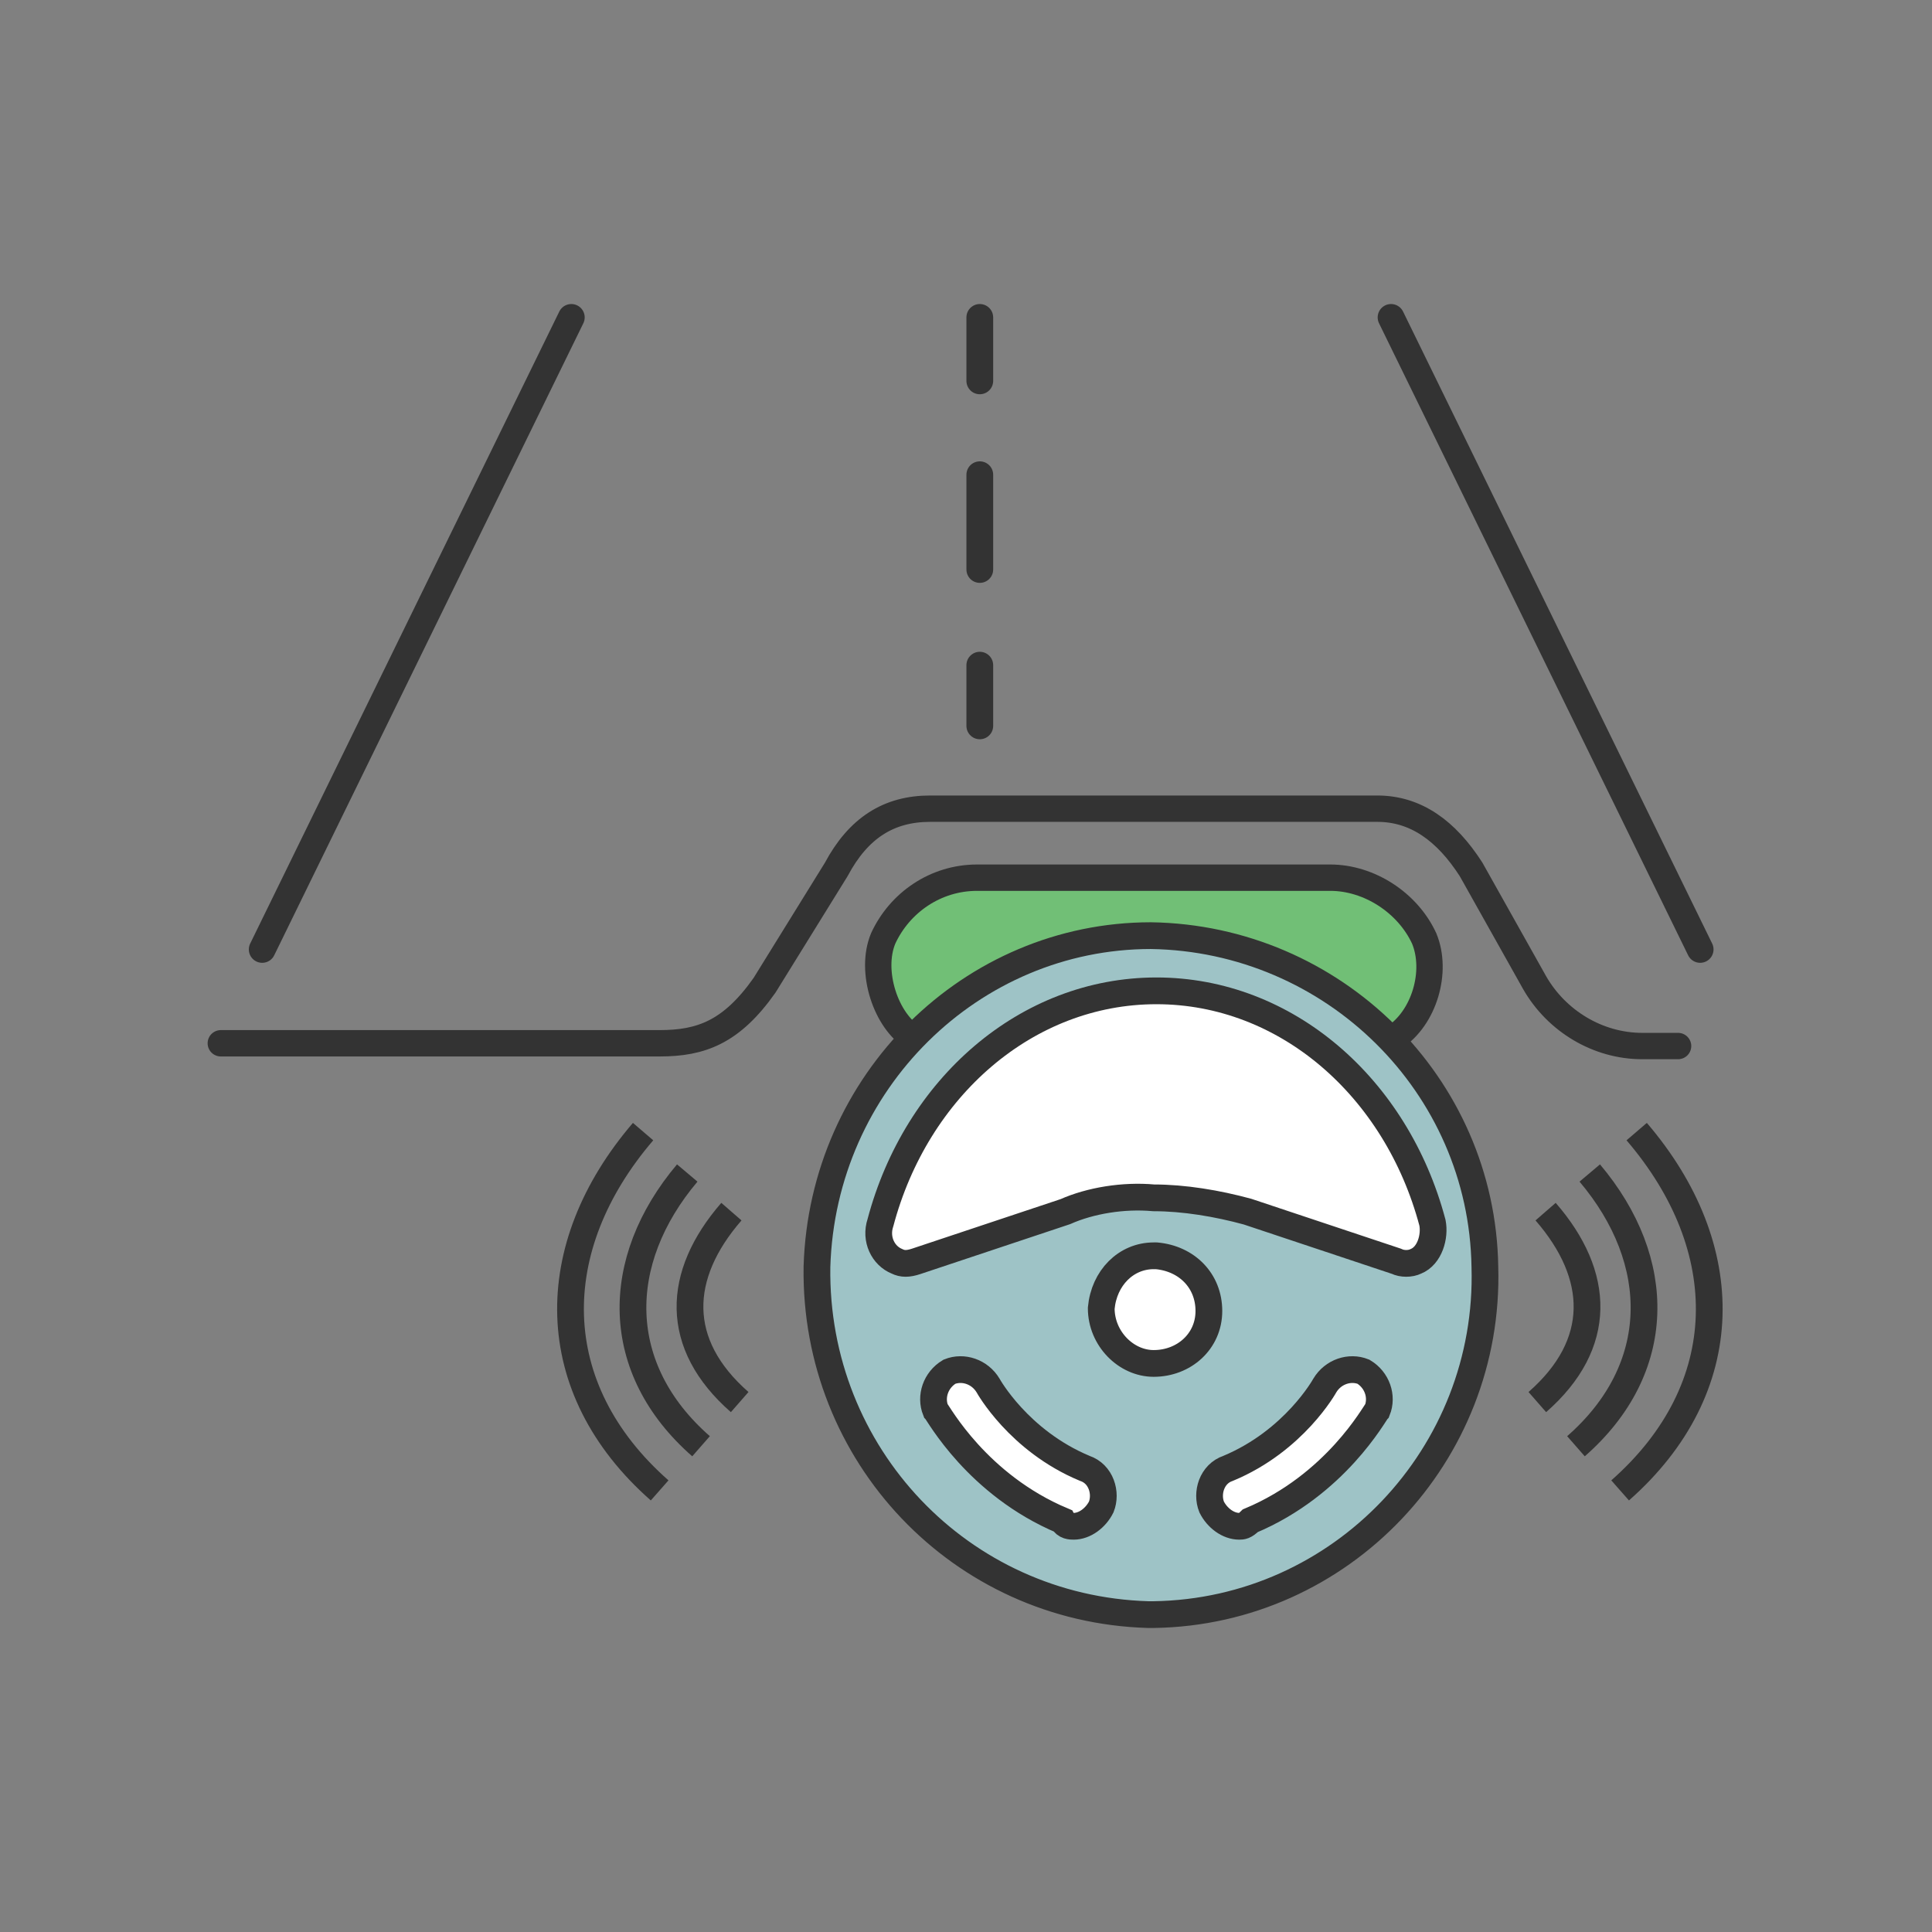<?xml version="1.0" encoding="utf-8"?>
<!-- Generator: Adobe Illustrator 23.0.4, SVG Export Plug-In . SVG Version: 6.00 Build 0)  -->
<svg version="1.1" id="Capa_1" xmlns="http://www.w3.org/2000/svg" xmlns:xlink="http://www.w3.org/1999/xlink" x="0px" y="0px"
	 viewBox="0 0 70 70" style="enable-background:new 0 0 70 70;" xml:space="preserve">
<rect x="0" y="0" width="70" height="70" fill="#808080" stroke="none"/>
<style type="text/css">
	.st0{fill:#71BF76;}
	.st1{fill:none;stroke:#333333;stroke-width:0.955;stroke-linecap:round;stroke-linejoin:round;stroke-miterlimit:10;}
	.st2{fill:#9EC3C6;}
	.st3{fill:none;stroke:#333333;stroke-width:0.969;stroke-linecap:round;stroke-linejoin:round;stroke-miterlimit:10;}
	.st4{fill:#FFFFFF;}
	.st5{fill:none;stroke:#333333;stroke-width:0.969;stroke-linecap:round;stroke-miterlimit:10;}
	.st6{fill:none;stroke:#333333;stroke-width:0.969;stroke-linecap:round;stroke-miterlimit:10;stroke-dasharray:3.434,3.434;}
	.st7{fill:none;stroke:#333333;stroke-width:0.969;stroke-miterlimit:10;}
</style>
<title>start</title>
<desc>Created with Sketch.</desc>
<g>
	<path class="st0" d="M50.5,37.6c1.1-0.7,1.6-2.4,1.1-3.6c-0.6-1.3-2-2.2-3.4-2.2H35.4c-1.5,0-2.8,0.9-3.4,2.2
		c-0.5,1.2,0.1,3,1.1,3.6"/>
	<path class="st1" d="M50.5,37.6c1.1-0.7,1.6-2.4,1.1-3.6c-0.6-1.3-2-2.2-3.4-2.2H35.4c-1.5,0-2.8,0.9-3.4,2.2
		c-0.5,1.2,0.1,3,1.1,3.6"/>
	<line class="st1" x1="36.2" y1="37.9" x2="47.6" y2="37.9"/>
	<path class="st1" d="M60.8,37.9h-1.3c-1.6,0-3.1-0.9-3.9-2.3l-2.3-4.1c-0.9-1.4-2-2.2-3.4-2.2H33.7c-1.5,0-2.6,0.7-3.4,2.2
		l-2.6,4.2c-1.2,1.7-2.3,2.1-3.8,2.1H8"/>
	<path class="st2" d="M41.8,58.5c-0.1,0-0.1,0-0.2,0c-6.8-0.2-12.1-5.8-12-12.6c0.2-6.7,5.6-12,12.1-12h0c6.6,0.1,12,5.4,12.1,12
		c0.2,6.8-5.2,12.5-12,12.6C41.9,58.5,41.9,58.5,41.8,58.5"/>
	<path class="st3" d="M41.8,58.5c-0.1,0-0.1,0-0.2,0c-6.8-0.2-12.1-5.8-12-12.6c0.2-6.7,5.6-12,12.1-12h0c6.6,0.1,12,5.4,12.1,12
		c0.2,6.8-5.2,12.5-12,12.6C41.9,58.5,41.9,58.5,41.8,58.5"/>
	<path class="st4" d="M41.8,43.4c1.1,0,2.3,0.2,3.4,0.5l5.4,1.8c0.2,0.1,0.5,0.1,0.7,0c0.5-0.2,0.7-0.9,0.6-1.4
		c-1.3-4.9-5.3-8.4-10-8.4c-4.7,0-8.7,3.5-10,8.4c-0.2,0.6,0.1,1.2,0.6,1.4c0.2,0.1,0.4,0.1,0.7,0l5.4-1.8
		C39.5,43.5,40.7,43.3,41.8,43.4L41.8,43.4z"/>
	<path class="st3" d="M41.8,43.4c1.1,0,2.3,0.2,3.4,0.5l5.4,1.8c0.2,0.1,0.5,0.1,0.7,0c0.5-0.2,0.7-0.9,0.6-1.4
		c-1.3-4.9-5.3-8.4-10-8.4c-4.7,0-8.7,3.5-10,8.4c-0.2,0.6,0.1,1.2,0.6,1.4c0.2,0.1,0.4,0.1,0.7,0l5.4-1.8
		C39.5,43.5,40.7,43.3,41.8,43.4L41.8,43.4z"/>
	<path class="st4" d="M41.8,49.4C41.8,49.4,41.8,49.4,41.8,49.4c1.1,0,2-0.8,2-1.9c0-1.1-0.8-1.9-1.9-2c0,0-0.1,0-0.1,0
		c-1,0-1.8,0.8-1.9,1.9C39.9,48.5,40.8,49.4,41.8,49.4"/>
	<path class="st3" d="M41.8,49.4C41.8,49.4,41.8,49.4,41.8,49.4c1.1,0,2-0.8,2-1.9c0-1.1-0.8-1.9-1.9-2c0,0-0.1,0-0.1,0
		c-1,0-1.8,0.8-1.9,1.9C39.9,48.5,40.8,49.4,41.8,49.4z"/>
	<path class="st4" d="M38.9,55.3c0.4,0,0.8-0.3,1-0.7c0.2-0.5,0-1.2-0.6-1.4c-2.4-1-3.5-3-3.5-3c-0.3-0.5-0.9-0.7-1.4-0.5
		c-0.5,0.3-0.7,0.9-0.5,1.4c0.1,0.1,1.5,2.7,4.6,4C38.6,55.3,38.8,55.3,38.9,55.3"/>
	<path class="st5" d="M38.9,55.3c0.4,0,0.8-0.3,1-0.7c0.2-0.5,0-1.2-0.6-1.4c-2.4-1-3.5-3-3.5-3c-0.3-0.5-0.9-0.7-1.4-0.5
		c-0.5,0.3-0.7,0.9-0.5,1.4c0.1,0.1,1.5,2.7,4.6,4C38.6,55.3,38.8,55.3,38.9,55.3z"/>
	<path class="st4" d="M44.9,55.3c-0.4,0-0.8-0.3-1-0.7c-0.2-0.5,0-1.2,0.6-1.4c2.4-1,3.5-3,3.5-3c0.3-0.5,0.9-0.7,1.4-0.5
		c0.5,0.3,0.7,0.9,0.5,1.4c-0.1,0.1-1.5,2.7-4.6,4C45.1,55.3,45,55.3,44.9,55.3"/>
	<path class="st5" d="M44.9,55.3c-0.4,0-0.8-0.3-1-0.7c-0.2-0.5,0-1.2,0.6-1.4c2.4-1,3.5-3,3.5-3c0.3-0.5,0.9-0.7,1.4-0.5
		c0.5,0.3,0.7,0.9,0.5,1.4c-0.1,0.1-1.5,2.7-4.6,4C45.1,55.3,45,55.3,44.9,55.3z"/>
	<line class="st5" x1="50.4" y1="11.5" x2="61.6" y2="34.4"/>
	<line class="st5" x1="20.7" y1="11.5" x2="9.5" y2="34.4"/>
	<line class="st5" x1="35.5" y1="11.5" x2="35.5" y2="13.8"/>
	<line class="st6" x1="35.5" y1="17.2" x2="35.5" y2="22.4"/>
	<line class="st5" x1="35.5" y1="24.1" x2="35.5" y2="26.3"/>
	<path class="st7" d="M55.7,50.8c2.4-2.1,2.3-4.6,0.3-6.9"/>
	<path class="st7" d="M57.1,52.4c3.2-2.8,3.2-6.7,0.5-9.9"/>
	<path class="st7" d="M58.7,54c4.2-3.7,4.2-8.8,0.6-13"/>
	<path class="st7" d="M26.8,50.8c-2.4-2.1-2.3-4.6-0.3-6.9"/>
	<path class="st7" d="M25.4,52.4c-3.2-2.8-3.2-6.7-0.5-9.9"/>
	<path class="st7" d="M23.9,54c-4.2-3.7-4.2-8.8-0.6-13"/>
</g>
</svg>
